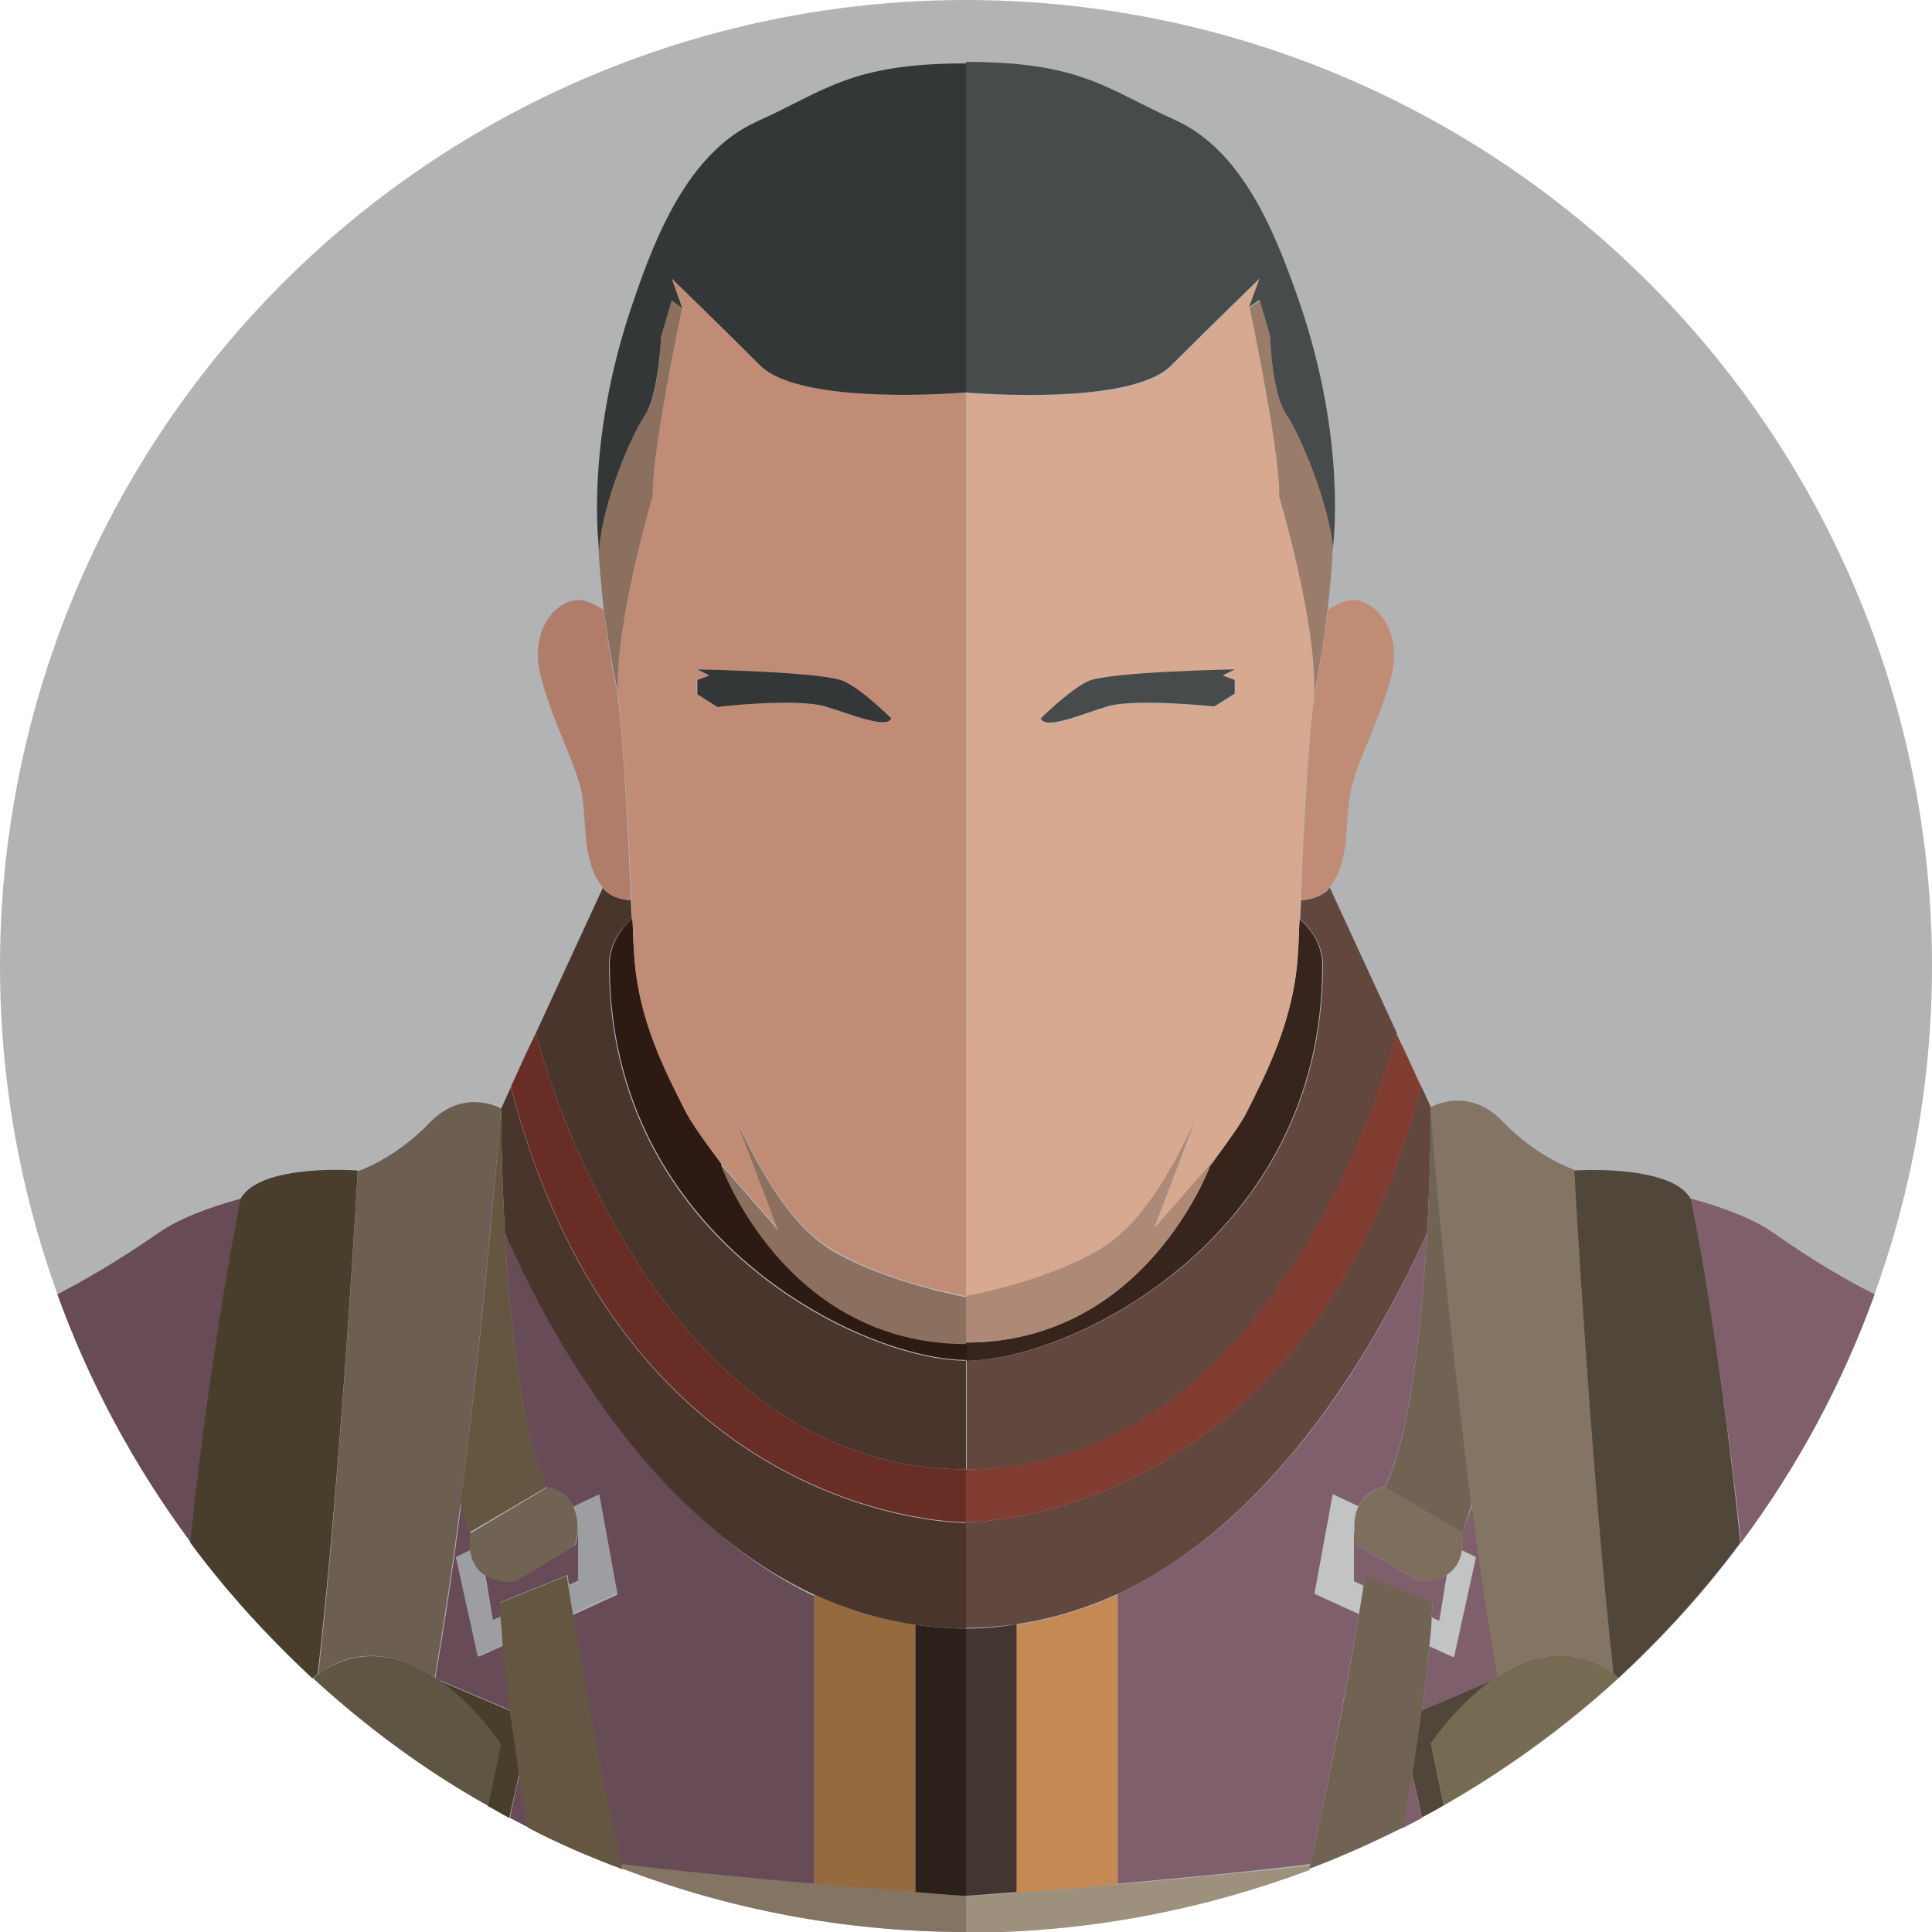 <svg xmlns="http://www.w3.org/2000/svg" width="256" height="256"><circle fill="#B1B3B5" cx="128" cy="128" r="128"/><path fill="#805F6C" d="M191.8 208.6c-1.7 1.1-3.9.9-3.9.9l-8.1-4.8c-.1-.6-.2-1.1-.3-1.6h-.1v6.4l1.3.6c.1-.4.1-.9.2-1.3l8.9 3.6s0 .6-.1 1.9l1.1.5 1-6.2z"/><path fill="#805F6C" d="M176.6 198l3.4 1.6c1.1-2.3 3.5-2.6 3.5-2.6 3.4-6.7 4.9-21.8 5.6-33.7-6 13.6-19.4 37.9-41 47.9v38.4c7.6-.7 16.6-1.5 25.5-2.6 2-8.6 4.1-19.5 6.5-33.3l-5.9-2.7 2.4-13zm17.1 5.1c.1.9.1 1.7 0 2.3l1.9.9-2.9 13.2-3.3-1.5c-.2 2.2-.5 5.1-1 8.7l9.4-4c.2-.2.4-.3.7-.4-1.2-7.1-2.4-15-3.4-22.9-.8 2.3-1.4 3.7-1.4 3.7zm-7.8 39.1c.8-.4 1.7-.9 2.5-1.3-.4-2.1-.9-4.1-1.3-5.8-.3 2.1-.7 4.5-1.2 7.1zm38.1-83.4s3.9 19 6.7 45.6c7.4-9.9 13.4-21 17.7-32.9-3-1.5-7.7-4.1-13.5-8.2-2.6-1.8-6.5-3.3-10.9-4.5z"/><path fill="#50463A" d="M224 158.8c-2.7-4.6-15.5-3.7-15.5-3.7s2.1 38.4 5.2 66.7c.2.2.5.4.7.6 5.9-5.5 11.4-11.5 16.2-18-2.7-26.7-6.5-45.6-6.6-45.6zm-26.3 63.9l-9.4 4c-.3 2.4-.7 5.2-1.2 8.3.4 1.7.9 3.7 1.3 5.8 1-.5 1.9-1 2.9-1.6l-1.7-8.2c0 .1 3.3-4.9 8.1-8.3z"/><path fill="#C58A54" d="M134.7 215.3v35.5c3.5-.3 8.1-.6 13.4-1.1v-38.4c-4.2 1.9-8.6 3.3-13.4 4z"/><path fill="#433532" d="M128 215.8v35.4c.4 0 2.8-.2 6.7-.5v-35.5c-2.2.4-4.4.6-6.7.6z"/><path fill="#62473E" d="M172.4 119.3c0 .9-.1 1.7-.1 2.5 3.3 2.9 3 6.2 3 6.2 0 36.1-33.4 52.3-47.2 52.3v14.4c42.7 0 57-57.8 57-57.8l-8.9-19.3c-.1.2-.3.3-.4.5-1.1.8-2.2 1.1-3.4 1.2z"/><path fill="#62473E" d="M128 201.7v14c2.3 0 4.5-.2 6.7-.5 4.8-.7 9.2-2.1 13.4-4 21.5-10 34.9-34.3 41-47.9.5-9.2.5-16.6.5-16.6l-3.3-7.2 2 4.4c-14.8 57.1-58.6 57.8-60.3 57.8z"/><path fill="#37241D" d="M165.3 147c-.7 1.5-2.6 4.2-4.8 7.1 0 0-8.4 23.7-32.5 23.8v2.4c13.8 0 47.2-16.2 47.2-52.3 0 0 .3-3.4-3-6.2-.1 1.6-.1 3-.2 4.2-.4 9.1-4.3 16.2-6.7 21z"/><path fill="#C08C76" d="M172.4 119.3c1.2-.1 2.4-.4 3.3-1.2.2-.1.3-.3.4-.5 2.6-2.9 2.2-7.9 2.7-11.8.5-4.1 3.8-9.6 5.5-16s-2.2-10.3-5-10.3c-.9 0-2.1.5-3.3 1.3-.8 6.1-1.8 11-1.8 11.1-.9 6.8-1.5 18.7-1.8 27.4z"/><path fill="#D7A990" d="M128 136.3v35.6c.8-.1 10.2-1.9 17.3-5.9 6.1-3.4 10.2-11.4 13-17.2l-5.4 14.2 7.6-8.7c2.2-3 4.1-5.6 4.8-7.1 2.4-4.8 6.2-12 6.7-21.1.1-1.2.1-2.6.2-4.2 0-.8.1-1.6.1-2.5.4-8.7.9-20.6 1.8-27.4.5-9.1-4.6-26.2-4.6-26.2.2-5.6-3.9-25-3.9-25L167 37s-6.2 6-11.7 11.5c-5.4 5.4-26.1 3.7-27.2 3.6v84.2zm16.2-46c2.6-1.3 19.5-1.6 19.5-1.6l-1.6.8 1.6.6V92l-2.7 1.7s-10.5-1.1-14.2 0c-3.7 1.1-8.1 3-8.8 1.6 0-.1 3.6-3.7 6.2-5z"/><path fill="#9A7C6A" d="M170.6 55.1c-1.9-2.9-2.2-10.5-2.2-10.5l-1.4-4.8-1.4 1s4.1 19.4 3.9 25c0 0 5.1 17.1 4.6 26.2 0-.1 1.1-5 1.8-11.1.3-2.7.6-5.6.7-8.4-.5-5.9-4.1-14.6-6-17.4z"/><path fill="#484B4B" d="M128 8.4zm0 43.6c1.1.1 21.9 1.8 27.2-3.6 5.5-5.5 11.7-11.5 11.7-11.5l-1.4 3.8 1.4-1 1.4 4.8s.2 7.6 2.2 10.5c1.9 2.8 5.5 11.6 6.1 17.3v.4s2-13.9-4.4-32.6c-3.1-8.9-7.4-20.1-16.5-24.2-9.1-4.1-12.4-7.7-27.7-7.7V52zm18.7 41.6c3.7-1.1 14.2 0 14.2 0l2.7-1.7v-1.8l-1.6-.6 1.6-.8s-16.9.3-19.5 1.6c-2.6 1.3-6.2 4.9-6.2 4.9.7 1.5 5.2-.5 8.8-1.6z"/><path fill="#AD8976" d="M128 177.9c24.1 0 32.5-23.8 32.5-23.8l-7.6 8.7 5.4-14.2c-2.8 5.9-6.9 13.8-13 17.2-7 4-16.5 5.8-17.3 5.9v6.2z"/><path fill="#823D33" d="M128 194.7v7c1.7 0 45.5-.7 60.3-57.7l-2-4.4-1.3-2.7s-14.3 57.7-57 57.8z"/><path fill="#9D907D" d="M148.1 249.7c-5.3.5-9.9.8-13.4 1.1-3.9.3-6.3.4-6.7.5v4.8c16 0 31.3-3 45.5-8.3 0-.2.1-.4.1-.6-9 1-17.9 1.8-25.5 2.5z"/><path fill="#716354" d="M193.7 203.1s.6-1.4 1.3-3.8c-3.3-26-5.4-52.5-5.4-52.5s0 7.3-.5 16.6c-.7 11.9-2.2 27-5.6 33.7l10.2 6z"/><path fill="#C1C3C5" d="M195.5 206.4l-1.9-.9c-.2 1.6-1 2.6-1.9 3.2l-1 6.1-1.1-.5c-.1.9-.2 2.2-.3 3.8l3.3 1.5 2.9-13.2zm-16.1-3.3c-.1-1.5.1-2.6.6-3.5l-3.4-1.6-2.4 13.2 5.9 2.7c.2-1.2.4-2.5.6-3.7l-1.3-.6v-6.5z"/><path fill="#7E6E5E" d="M180 199.6c-.4.9-.6 2-.5 3.5 0 .5.1 1 .3 1.6l8.1 4.8s2.2.3 3.9-.9c.9-.6 1.7-1.6 1.9-3.2.1-.7.1-1.4 0-2.3l-10.2-6.1s-2.4.4-3.5 2.6z"/><path fill="#716354" d="M188.4 226.7c.5-3.6.8-6.5 1-8.7.2-1.6.3-2.9.3-3.8.1-1.3.1-1.9.1-1.9l-8.9-3.6c-.1.5-.1.9-.2 1.3-.2 1.3-.4 2.5-.6 3.7-2.3 13.7-4.5 24.6-6.5 33.3 0 .2-.1.4-.1.6 4.3-1.6 8.4-3.5 12.5-5.5.4-2.6.8-4.9 1.2-7.1.4-3.1.8-5.8 1.2-8.3z"/><path fill="#847463" d="M195 199.3c1 8 2.2 15.9 3.4 22.9 4.3-2.9 9.8-4.4 15.4-.5-3.1-28.2-5.2-66.7-5.2-66.7s-4.9-1.6-9.5-6.4c-4.5-4.7-9.3-2-9.5-1.9s2 26.6 5.4 52.6z"/><path fill="#756A52" d="M198.4 222.2c-.2.1-.4.3-.7.4-4.9 3.5-8.1 8.4-8.1 8.4l1.7 8.2c8.4-4.8 16.2-10.5 23.2-16.9-.2-.2-.5-.4-.7-.6-5.6-3.9-11.1-2.4-15.4.5z"/><path fill="#674B57" d="M60.5 206.4l1.9-.9c-.1-.7-.1-1.4 0-2.3 0 0-.6-1.4-1.3-3.8-1 8-2.2 15.9-3.4 22.9.2.1.4.3.7.4l9.4 4c-.5-3.6-.8-6.5-1-8.7l-3.3 1.5-3-13.1zm6.4-43c.7 11.9 2.2 27 5.6 33.7 0 0 2.4.3 3.5 2.6l3.4-1.6 2.4 13.2-5.9 2.7c2.3 13.7 4.5 24.6 6.5 33.3 9 1.1 17.9 1.9 25.5 2.6v-38.4c-21.5-10.3-34.9-34.6-41-48.1zm-45.8-.1c-5.9 4.1-10.6 6.7-13.5 8.2 4.3 11.9 10.3 22.9 17.7 32.9 2.8-26.6 6.7-45.6 6.7-45.6-4.4 1.2-8.3 2.7-10.9 4.5z"/><path fill="#674B57" d="M76.6 203.1c-.1.5-.2 1-.3 1.6l-8.1 4.8s-2.2.3-3.9-.9l1 6.1 1.1-.5c-.1-1.3-.1-1.9-.1-1.9l8.9-3.6c.1.5.1.9.2 1.3l1.3-.6v-6.3zm-9 37.8c.8.4 1.7.9 2.5 1.3-.4-2.6-.8-4.9-1.2-7.1-.5 1.7-.9 3.6-1.3 5.8z"/><path fill="#483E2B" d="M47.4 155.1s-12.8-1-15.5 3.7c0 0-3.9 19-6.7 45.6 4.8 6.5 10.3 12.5 16.2 18 .2-.2.5-.4.7-.6 3.2-28.3 5.3-66.7 5.3-66.7zm20.2 71.6l-9.4-4c4.9 3.5 8.1 8.4 8.1 8.4l-1.7 8.2c1 .5 1.9 1.1 2.9 1.6.4-2.1.9-4.1 1.3-5.8-.4-3.2-.8-5.9-1.2-8.4z"/><path fill="#956A3F" d="M107.9 211.3v38.4c5.3.5 9.9.8 13.4 1.1v-35.5c-4.8-.7-9.2-2.1-13.4-4z"/><path fill="#2C201D" d="M128 215.8c-2.3 0-4.6-.2-6.7-.5v35.5c4.2.3 6.7.5 6.7.5v-35.5z"/><path fill="#4A352D" d="M66.9 163.4c6 13.6 19.4 37.9 41 47.9 4.2 1.9 8.6 3.3 13.4 4 2.2.3 4.4.5 6.7.5v-14s-45.2.4-60.3-57.7l2-4.4-3.3 7.2s0 7.2.5 16.5z"/><path fill="#4A352D" d="M128 194.7v-14.4c-13.8 0-47.3-16.2-47.3-52.3 0 0-.3-3.4 3-6.2 0-.8-.1-1.6-.1-2.5-1.2-.1-2.4-.4-3.3-1.2-.2-.1-.3-.3-.4-.5L71 136.9s14.3 57.8 57 57.8z"/><path fill="#2C1A13" d="M128 177.9c-24.2 0-32.5-23.8-32.5-23.8-2.2-3-4.1-5.6-4.8-7.1-2.4-4.8-6.2-12-6.7-21.1-.1-1.2-.1-2.6-.2-4.2-3.3 2.9-3 6.2-3 6.2 0 36.1 33.5 52.3 47.3 52.3v-2.3z"/><path fill="#B17D6B" d="M83.6 119.3c-.4-8.7-.9-20.6-1.8-27.4 0-.1-1.1-5-1.8-11.1-1.2-.7-2.4-1.3-3.3-1.3-2.9 0-6.7 3.8-5 10.3s5 12 5.5 16c.5 3.9.1 8.8 2.7 11.8.1.2.3.3.4.5 1 .8 2.1 1.1 3.3 1.2z"/><path fill="#C08C76" d="M90.7 147c.7 1.5 2.6 4.2 4.8 7.1l7.6 8.7-5.4-14.2c2.8 5.9 6.9 13.8 13 17.2 7.3 4.2 17.3 5.9 17.3 5.9V52s-21.8 1.9-27.3-3.6S89 36.9 89 36.9l1.4 3.8s-4.1 19.4-3.9 25c0 0-5.1 17.1-4.6 26.2.8 6.9 1.4 18.7 1.8 27.4 0 .9.1 1.7.1 2.5.1 1.6.1 3 .2 4.2.4 9.1 4.3 16.2 6.7 21zm1.6-56.9l1.6-.6-1.6-.8s16.9.3 19.5 1.6c2.6 1.3 6.2 4.9 6.2 4.9-.6 1.4-5.1-.5-8.8-1.6-3.7-1.1-14.2 0-14.2 0L92.3 92v-1.9z"/><path fill="#8B6F5F" d="M81.9 91.9c-.5-9.1 4.6-26.2 4.6-26.2-.2-5.6 3.9-25 3.9-25l-1.4-1-1.4 4.8s-.2 7.6-2.2 10.5c-1.9 2.8-5.5 11.6-6.1 17.3.1 2.8.4 5.7.7 8.4.8 6.1 1.9 11.1 1.9 11.2z"/><path fill="#343737" d="M85.4 55.1c1.9-2.9 2.2-10.5 2.2-10.5l1.4-4.8 1.4 1-1.4-3.9s6.2 6 11.7 11.5S128 52 128 52V8.4c-15.3 0-18.6 3.6-27.7 7.7-9.1 4.1-13.5 15.3-16.5 24.2-6.4 18.7-4.4 32.6-4.4 32.6v-.4c.5-5.9 4.1-14.6 6-17.4zm23.9 38.5c3.7 1.1 8.1 3 8.8 1.6 0 0-3.7-3.7-6.2-4.9-2.6-1.3-19.5-1.6-19.5-1.6l1.6.8-1.6.6V92l2.7 1.7c0-.1 10.5-1.2 14.2-.1z"/><path fill="#8B6F5F" d="M128 176.8v-4.9s-10-1.8-17.3-5.9c-6.1-3.4-10.2-11.4-13-17.2l5.4 14.2-7.6-8.7s8.4 23.8 32.5 23.8v-1.3z"/><path fill="#682E25" d="M128 201.7v-7c-42.7 0-57-57.8-57-57.8l-1.3 2.7-2 4.4c15.1 58.1 60.3 57.7 60.3 57.7z"/><path fill="#847463" d="M121.3 250.7c-3.5-.3-8.1-.6-13.4-1.1-7.6-.7-16.6-1.5-25.5-2.6 0 .2.1.4.1.6C96.6 253 112 256 128 256v-4.8s-2.5-.1-6.7-.5z"/><path fill="#645640" d="M72.5 197c-3.4-6.7-4.9-21.8-5.6-33.7-.5-9.2-.5-16.6-.5-16.6s-2 26.5-5.4 52.5c.7 2.4 1.3 3.8 1.3 3.8l10.2-6z"/><path fill="#9C9EA1" d="M64.2 208.6c-.9-.6-1.7-1.6-1.9-3.2l-1.9.9 2.9 13.2 3.3-1.5c-.2-1.6-.3-2.9-.3-3.8l-1.1.5-1-6.1zM79.4 198l-3.4 1.6c.4.9.6 2 .5 3.5h.1v6.4l-1.3.6c.2 1.3.4 2.5.6 3.7l5.9-2.7-2.4-13.1z"/><path fill="#716354" d="M62.3 205.5c.2 1.6 1 2.6 1.9 3.2 1.7 1.1 3.9.9 3.9.9l8.1-4.8c.1-.6.2-1.1.3-1.6.1-1.5-.1-2.6-.5-3.5-1.1-2.3-3.5-2.6-3.5-2.6l-10.2 6.1c-.1.8-.1 1.6 0 2.3z"/><path fill="#645640" d="M75.9 213.8c-.2-1.2-.4-2.5-.6-3.7-.1-.4-.1-.9-.2-1.3l-8.9 3.6s0 .6.1 1.9c.1.9.2 2.2.3 3.8.2 2.2.5 5.1 1 8.7.3 2.4.7 5.2 1.2 8.3.3 2.2.7 4.6 1.2 7.1 4 2.1 8.2 3.9 12.5 5.5 0-.2-.1-.4-.1-.6-2-8.6-4.1-19.5-6.5-33.3z"/><path fill="#6C5E50" d="M42.2 221.8c5.5-4 11-2.4 15.4.5 1.2-7.1 2.4-15 3.4-22.9 3.3-26 5.4-52.5 5.4-52.5-.1-.1-5-2.8-9.5 1.9-4.6 4.8-9.5 6.4-9.5 6.4s-2.1 38.3-5.2 66.6z"/><path fill="#5E5642" d="M58.3 222.7c-.2-.2-.4-.3-.7-.4-4.3-2.9-9.8-4.4-15.4-.5-.2.2-.5.4-.7.6 7.1 6.5 14.8 12.2 23.2 16.9l1.7-8.2s-3.3-5-8.1-8.4z"/></svg>